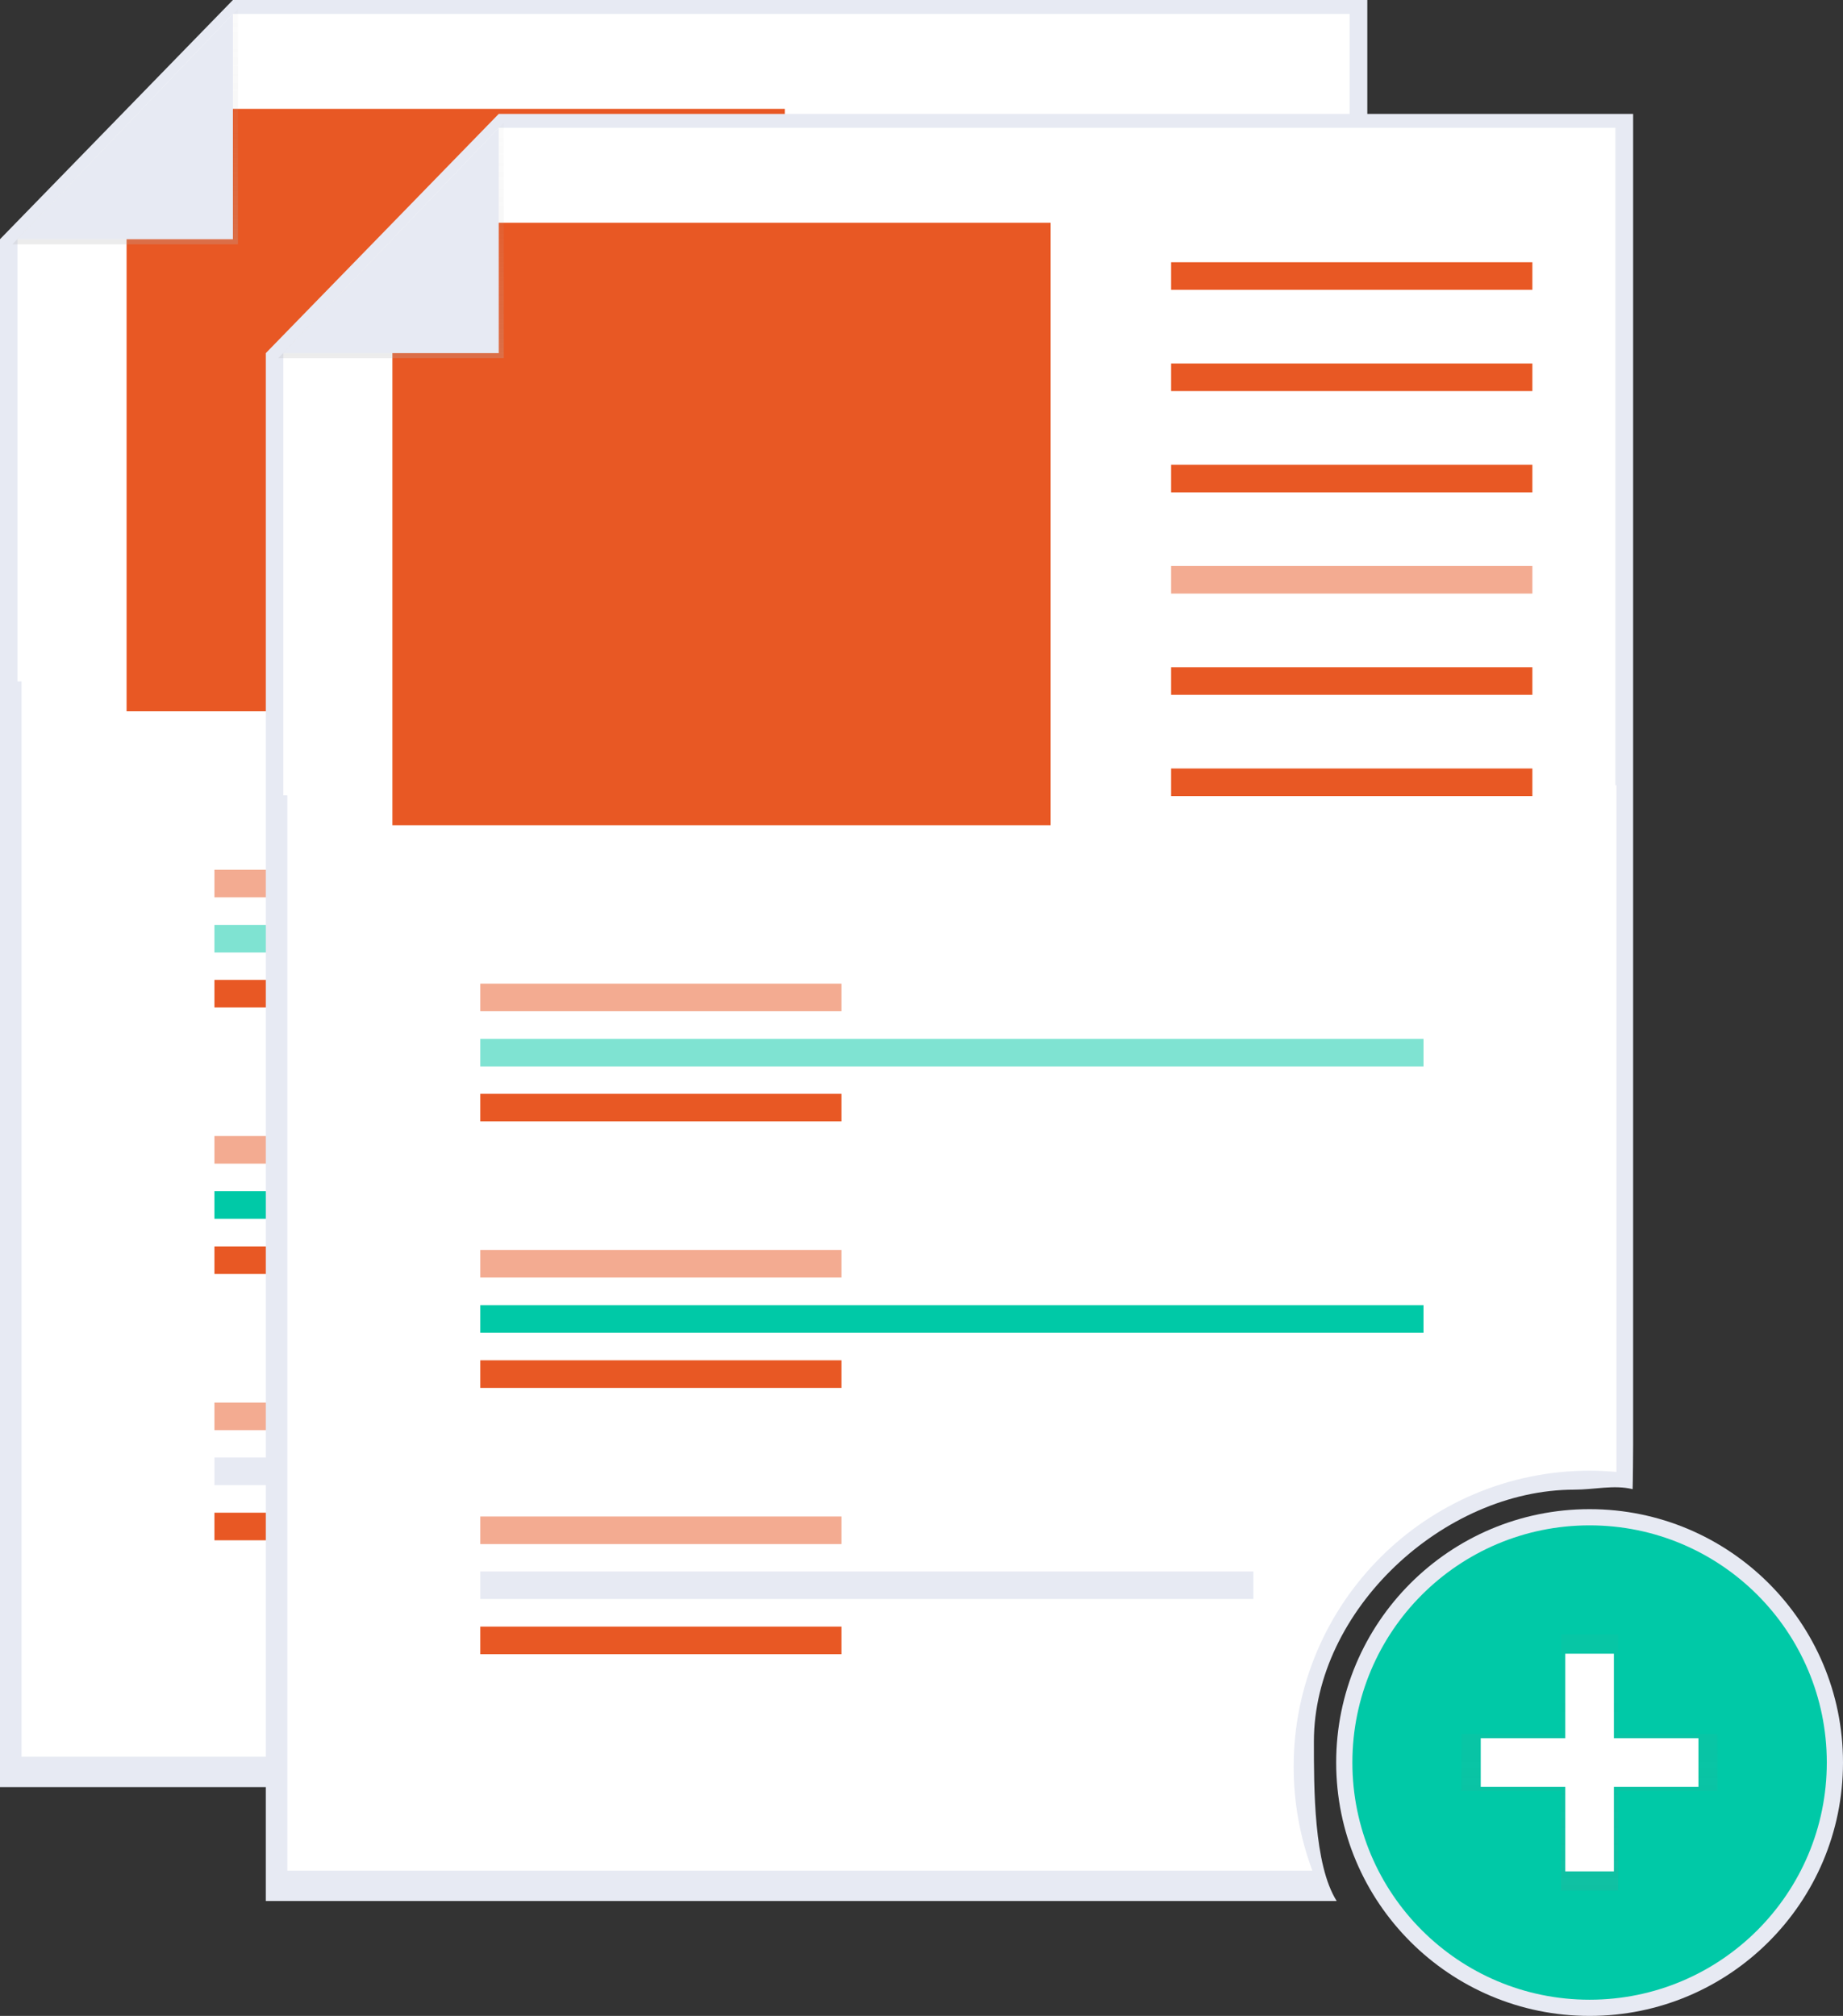 <?xml version="1.0" encoding="utf-8"?>
<!-- Generator: Adobe Illustrator 23.0.1, SVG Export Plug-In . SVG Version: 6.00 Build 0)  -->
<svg xmlns="http://www.w3.org/2000/svg" xmlns:xlink="http://www.w3.org/1999/xlink" x="0px" y="0px"
	 viewBox="0 0 728 796.4" style="enable-background:new 0 0 728 796.4;" xml:space="preserve">
<rect x="0" y="0" width="728" height="796.4" fill="#333333" stroke="none"/>
<style type="text/css">
	.add-file-0{fill:#E7EAF3;}
	.add-file-1{fill:#FFFFFF;}
	.add-file-2{fill:#e85824;}
	.add-file-3{fill:#00C9A7;}
</style>
<path class="add-file-0 fill-gray-300" d="M414,643c0-51.8,51.1-99.5,102.9-99.5c7.9,0,15.6-2,23-0.2c0.1-2.3,0.2-15.5,0.2-17.8V0H92L0,94.5V706h423
	C413.9,691.6,414,661.3,414,643z"/>
<path class="add-file-1 fill-white" d="M406,653c0-64.6,52.4-117,117-117c3.5,0,7,0.2,10.5,0.5V265.2H8.5V694h404.9C408.5,680.9,406,667,406,653z"/>
<polygon class="add-file-1 fill-white" points="533.1,269.2 6.9,269.2 6.9,94.5 92,5.5 533.1,5.5 "/>
<rect x="357.6" y="58.6" class="add-file-2 fill-primary" width="142.7" height="10.9"/>
<rect x="357.6" y="98.6" class="add-file-2 fill-primary" width="142.7" height="10.9"/>
<rect x="357.6" y="138.6" class="add-file-2 fill-primary" width="142.7" height="10.9"/>
<rect x="357.6" y="178.6" class="add-file-2 fill-primary" opacity=".5" width="142.7" height="10.9"/>
<rect x="357.6" y="218.6" class="add-file-2 fill-primary" width="142.7" height="10.9"/>
<rect x="357.6" y="258.6" class="add-file-2 fill-primary" width="142.7" height="10.9"/>
<rect x="84.7" y="343.6" class="add-file-2 fill-primary" opacity=".5" width="142.7" height="10.9"/>
<rect x="84.7" y="387.1" class="add-file-2 fill-primary" width="142.7" height="10.9"/>
<rect x="84.7" y="365.4" class="add-file-3 fill-success" opacity=".5" width="372.6" height="10.9"/>
<rect x="84.7" y="448.8" class="add-file-2 fill-primary" opacity=".5" width="142.7" height="10.9"/>
<rect x="84.7" y="492.4" class="add-file-2 fill-primary" width="142.7" height="10.9"/>
<rect x="84.7" y="470.6" class="add-file-3 fill-success" width="372.6" height="10.9"/>
<rect x="84.7" y="554.1" class="add-file-2 fill-primary" opacity=".5" width="142.7" height="10.9"/>
<rect x="84.7" y="597.6" class="add-file-2 fill-primary" width="142.7" height="10.9"/>
<rect x="84.7" y="575.8" class="add-file-0 fill-gray-300" width="305.4" height="10.9"/>
<polygon class="add-file-2 fill-primary" points="310,281 50,281 50,54 59,43 79.8,43 310,43 "/>
<linearGradient id="AddFileID1" gradientUnits="userSpaceOnUse" x1="49.455" y1="699.5" x2="49.455" y2="792.5" gradientTransform="matrix(1 0 0 -1 0 796)">
	<stop  offset="0" style="stop-color:#B3B3B3;stop-opacity:0.25"/>
	<stop  offset="0.54" style="stop-color:#B3B3B3;stop-opacity:0.1"/>
	<stop  offset="1" style="stop-color:#B3B3B3;stop-opacity:5.000000e-02"/>
</linearGradient>
<polygon fill="url(#AddFileID1)" points="4.9,96.5 94,96.5 94,3.5 "/>
<polygon class="add-file-0 fill-gray-300" points="6.9,94.5 92,94.5 92,5.5 "/>
<g>
	<circle class="add-file-0 fill-gray-300" cx="627.9" cy="696.3" r="100.1"/>
</g>
<circle class="add-file-3 fill-success" cx="627.9" cy="696.3" r="93.7"/>
<g opacity=".5">
		<linearGradient id="AddFileID2" gradientUnits="userSpaceOnUse" x1="627.87" y1="49.18" x2="627.87" y2="150.32" gradientTransform="matrix(1 0 0 -1 0 796)">
		<stop  offset="0" style="stop-color:#808080;stop-opacity:0.25"/>
		<stop  offset="0.54" style="stop-color:#808080;stop-opacity:0.12"/>
		<stop  offset="1" style="stop-color:#808080;stop-opacity:0.1"/>
	</linearGradient>
	<polygon fill="url(#AddFileID2)" points="678.4,685 639.2,685 639.2,645.7 616.6,645.7 616.6,685 577.3,685 577.3,707.5 616.6,707.5
		616.6,746.8 639.2,746.8 639.2,707.5 678.4,707.5 	"/>
</g>
<rect x="618.3" y="653.3" class="add-file-1 fill-white" width="19.2" height="86"/>
<rect x="584.9" y="686.7" class="add-file-1 fill-white" width="86" height="19.2"/>
<path class="add-file-0 fill-gray-300" d="M519,688c0-51.8,51.1-99.5,102.9-99.5c7.9,0,15.6-2,23-0.2c0.1-2.3,0.2-15.5,0.2-17.8V45H197l-92,94.5V751h423
	C518.9,736.6,519,706.3,519,688z"/>
<path class="add-file-1 fill-white" d="M511,698c0-64.6,52.4-117,117-117l0,0c3.5,0,7,0.2,10.5,0.5V310.2h-525V739h404.9C513.5,725.9,511,712,511,698z
	"/>
<polygon class="add-file-1 fill-white" points="638.1,314.2 111.9,314.2 111.9,139.5 197,50.5 638.1,50.5 "/>
<rect x="462.6" y="103.6" class="add-file-2 fill-primary" width="142.7" height="10.9"/>
<rect x="462.6" y="143.6" class="add-file-2 fill-primary" width="142.7" height="10.9"/>
<rect x="462.6" y="183.6" class="add-file-2 fill-primary" width="142.7" height="10.9"/>
<rect x="462.6" y="223.6" class="add-file-2 fill-primary" opacity=".5" width="142.7" height="10.9"/>
<rect x="462.6" y="263.6" class="add-file-2 fill-primary" width="142.7" height="10.9"/>
<rect x="462.6" y="303.6" class="add-file-2 fill-primary" width="142.7" height="10.9"/>
<rect x="189.7" y="388.6" class="add-file-2 fill-primary" opacity=".5" width="142.7" height="10.9"/>
<rect x="189.7" y="432.1" class="add-file-2 fill-primary" width="142.7" height="10.9"/>
<rect x="189.7" y="410.4" class="add-file-3 fill-success" opacity=".5" width="372.6" height="10.9"/>
<rect x="189.7" y="493.8" class="add-file-2 fill-primary" opacity=".5" width="142.7" height="10.9"/>
<rect x="189.7" y="537.4" class="add-file-2 fill-primary" width="142.7" height="10.9"/>
<rect x="189.7" y="515.6" class="add-file-3 fill-success" width="372.6" height="10.9"/>
<rect x="189.7" y="599.1" class="add-file-2 fill-primary" opacity=".5" width="142.7" height="10.9"/>
<rect x="189.7" y="642.6" class="add-file-2 fill-primary" width="142.7" height="10.9"/>
<rect x="189.7" y="620.8" class="add-file-0 fill-gray-300" width="305.4" height="10.9"/>
<polygon class="add-file-2 fill-primary" points="415,326 155,326 155,99 164,88 184.8,88 415,88 "/>
<linearGradient id="AddFileID3" gradientUnits="userSpaceOnUse" x1="154.455" y1="654.5" x2="154.455" y2="747.5" gradientTransform="matrix(1 0 0 -1 0 796)">
	<stop  offset="0" style="stop-color:#B3B3B3;stop-opacity:0.25"/>
	<stop  offset="0.54" style="stop-color:#B3B3B3;stop-opacity:0.1"/>
	<stop  offset="1" style="stop-color:#B3B3B3;stop-opacity:5.000000e-02"/>
</linearGradient>
<polygon fill="url(#AddFileID3)" points="109.9,141.5 199,141.5 199,48.5 "/>
<polygon class="add-file-0 fill-gray-300" points="111.9,139.5 197,139.5 197,50.5 "/>
</svg>
